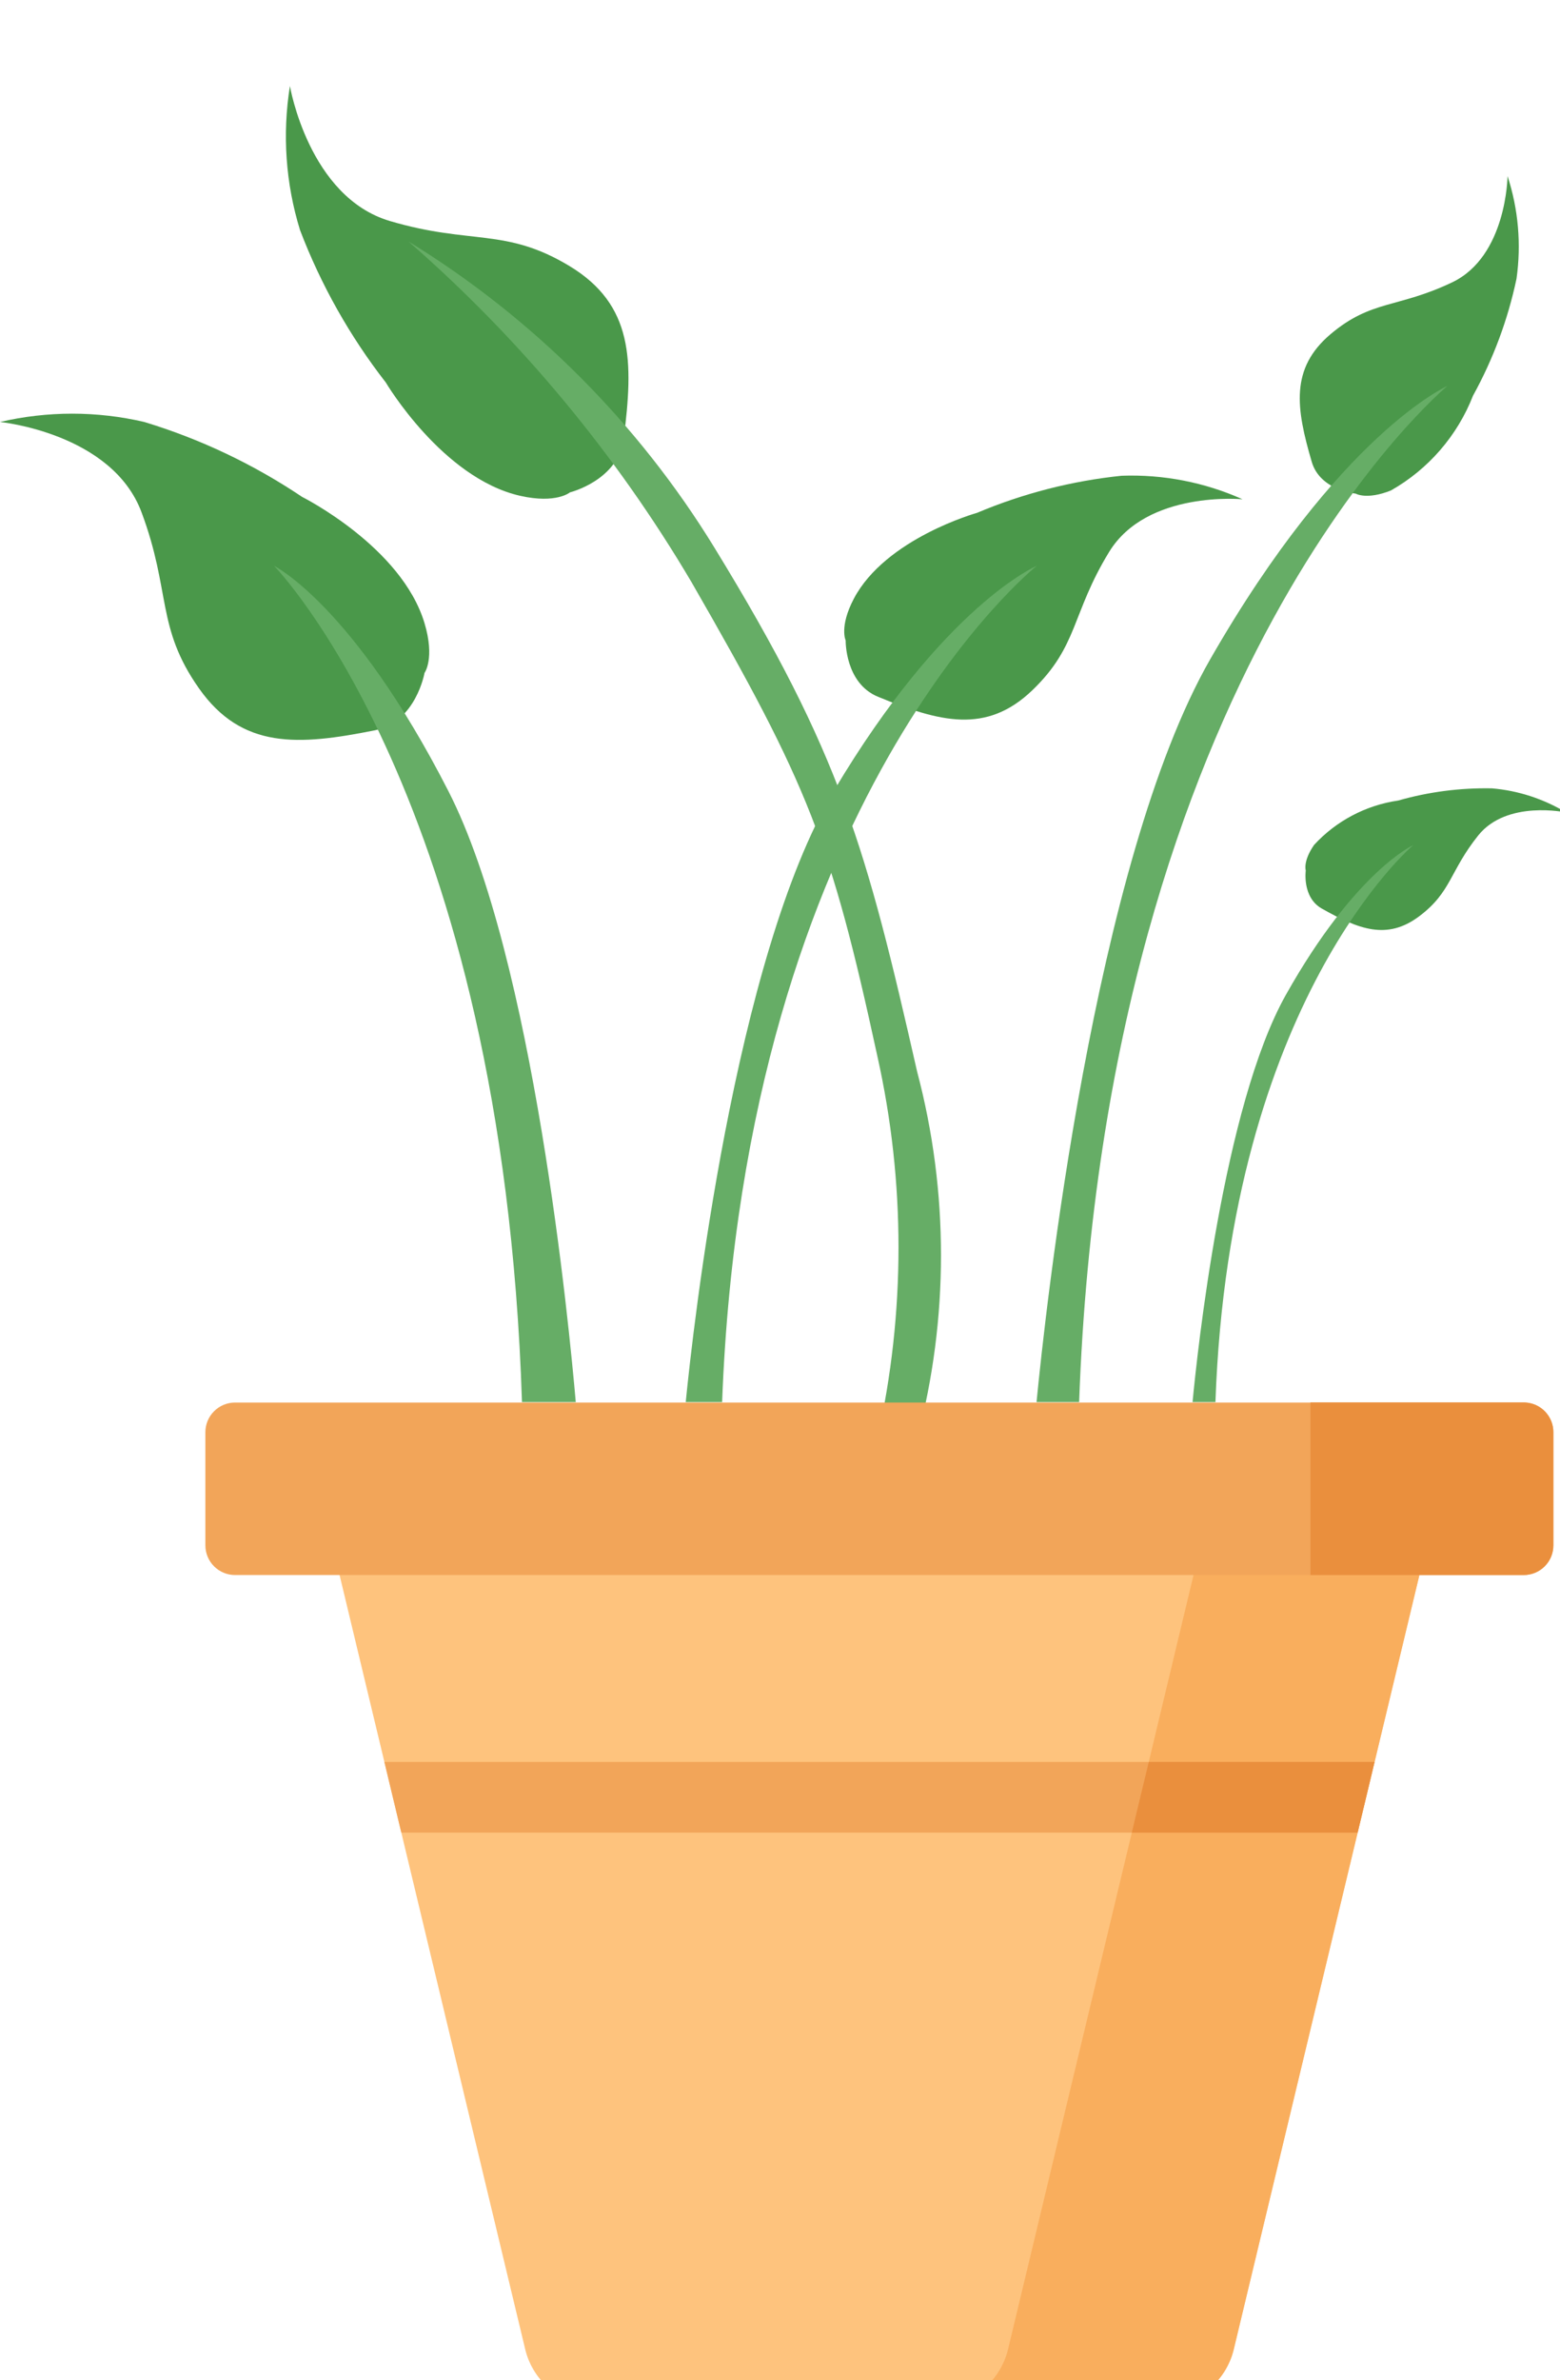 <svg
    xmlns="http://www.w3.org/2000/svg"
    viewBox="0 0 40 61"
    id="vector">
    <path
        id="path"
        d="M 31.86 12.795 C 30.886 12.359 29.825 12.153 28.758 12.192 C 27.482 12.324 26.233 12.645 25.051 13.143 C 25.051 13.143 22.705 13.797 21.892 15.345 C 21.516 16.061 21.684 16.414 21.684 16.414 C 21.684 16.414 21.663 17.506 22.513 17.856 C 24.093 18.504 25.291 18.822 26.472 17.687 C 27.653 16.552 27.471 15.727 28.44 14.143 C 29.409 12.56 31.86 12.795 31.86 12.795 Z"
        fill="#4a984a"/>
    <path
        id="path_1"
        d="M 40.157 20.821 C 39.578 20.472 38.928 20.26 38.255 20.203 C 37.443 20.187 36.633 20.292 35.852 20.515 C 35.023 20.635 34.261 21.037 33.694 21.653 C 33.403 22.074 33.481 22.309 33.481 22.309 C 33.481 22.309 33.384 22.993 33.889 23.282 C 34.833 23.812 35.559 24.104 36.389 23.482 C 37.219 22.86 37.168 22.327 37.904 21.409 C 38.639 20.492 40.157 20.821 40.157 20.821 Z"
        fill="#4a984a"/>
    <path
        id="path_2"
        d="M 0 10.814 C 1.217 10.53 2.483 10.53 3.7 10.814 C 5.137 11.25 6.501 11.898 7.748 12.735 C 7.748 12.735 10.297 14.01 10.885 15.97 C 11.157 16.876 10.885 17.245 10.885 17.245 C 10.885 17.245 10.665 18.505 9.61 18.716 C 7.649 19.108 6.203 19.206 5.1 17.638 C 3.997 16.07 4.389 15.162 3.629 13.128 C 2.869 11.094 0 10.814 0 10.814 Z"
        fill="#4a984a"/>
    <path
        id="path_3"
        d="M 7.434 2.205 C 7.236 3.439 7.324 4.703 7.693 5.897 C 8.229 7.301 8.97 8.617 9.893 9.803 C 9.893 9.803 11.344 12.257 13.341 12.707 C 14.264 12.915 14.614 12.618 14.614 12.618 C 14.614 12.618 15.856 12.31 15.992 11.242 C 16.246 9.258 16.243 7.808 14.601 6.817 C 12.959 5.826 12.08 6.28 9.997 5.664 C 7.914 5.048 7.434 2.205 7.434 2.205 Z"
        fill="#4a984a"/>
    <path
        id="path_4"
        d="M 11.492 20.263 C 13.692 24.553 14.602 34.071 14.763 35.931 L 13.384 35.931 C 12.884 20.447 7.027 14.501 7.027 14.501 C 7.027 14.501 9.052 15.497 11.492 20.263 Z"
        fill="#66ad66"/>
    <path
        id="path_5"
        d="M 22.497 36.869 C 23.219 33.642 23.219 30.296 22.497 27.069 C 21.305 21.579 20.734 20.132 17.727 14.912 C 15.79 11.635 13.341 8.689 10.472 6.186 C 13.668 8.147 16.355 10.834 18.316 14.03 C 21.576 19.349 22.216 21.751 23.516 27.462 C 24.332 30.546 24.332 33.79 23.516 36.874 Z"
        fill="#66ad66"/>
    <path
        id="path_6"
        d="M 29.773 61.669 L 15.326 61.669 C 14.896 61.669 14.479 61.524 14.142 61.258 C 13.804 60.992 13.566 60.62 13.466 60.202 L 7.986 37.358 L 37.113 37.358 L 31.633 60.202 C 31.533 60.62 31.295 60.992 30.957 61.258 C 30.62 61.524 30.203 61.669 29.773 61.669 Z"
        fill="#fec37d"/>
    <path
        id="path_7"
        d="M 31.324 37.358 L 25.848 60.202 C 25.748 60.62 25.51 60.992 25.172 61.258 C 24.835 61.524 24.418 61.669 23.988 61.669 L 29.777 61.669 C 30.207 61.669 30.624 61.524 30.961 61.258 C 31.299 60.992 31.537 60.62 31.637 60.202 L 37.117 37.358 Z"
        fill="#f9ae5d"/>
    <path
        id="path_8"
        d="M 39.072 40.363 L 6.026 40.363 C 5.825 40.363 5.631 40.283 5.489 40.14 C 5.346 39.998 5.266 39.804 5.266 39.603 L 5.266 36.703 C 5.266 36.502 5.346 36.308 5.489 36.166 C 5.631 36.023 5.825 35.943 6.026 35.943 L 39.072 35.943 C 39.273 35.943 39.467 36.023 39.609 36.166 C 39.752 36.308 39.832 36.502 39.832 36.703 L 39.832 39.603 C 39.832 39.804 39.752 39.998 39.609 40.14 C 39.467 40.283 39.273 40.363 39.072 40.363 Z"
        fill="#f2a559"/>
    <path
        id="path_9"
        d="M 39.068 35.94 L 33.601 35.94 L 33.601 40.363 L 39.068 40.363 C 39.269 40.363 39.463 40.283 39.605 40.14 C 39.748 39.998 39.828 39.804 39.828 39.603 L 39.828 36.703 C 39.829 36.569 39.794 36.438 39.727 36.322 C 39.661 36.206 39.565 36.109 39.449 36.042 C 39.333 35.975 39.202 35.94 39.068 35.94 Z"
        fill="#ea8f3d"/>
    <path
        id="path_10"
        d="M 34.809 46.964 L 35.243 45.153 L 9.856 45.153 L 10.29 46.964 Z"
        fill="#f2a559"/>
    <path
        id="path_11"
        d="M 29.02 46.964 L 34.811 46.964 L 34.904 46.576 L 35.245 45.153 L 29.456 45.153 Z"
        fill="#ea8f3d"/>
    <path
        id="path_12"
        d="M 21.383 20.263 C 18.828 24.553 17.765 34.071 17.583 35.931 L 18.516 35.931 C 19.098 20.447 26.583 14.501 26.583 14.501 C 26.583 14.501 24.218 15.497 21.383 20.263 Z"
        fill="#66ad66"/>
    <path
        id="path_13"
        d="M 38.655 4.513 C 38.932 5.36 39.01 6.26 38.885 7.142 C 38.664 8.19 38.288 9.2 37.77 10.139 C 37.369 11.166 36.625 12.025 35.665 12.569 C 35.039 12.819 34.759 12.649 34.759 12.649 C 34.759 12.649 33.849 12.57 33.634 11.834 C 33.233 10.464 33.074 9.443 34.121 8.56 C 35.168 7.678 35.837 7.902 37.236 7.235 C 38.635 6.567 38.655 4.513 38.655 4.513 Z"
        fill="#4a984a"/>
    <path
        id="path_14"
        d="M 31.032 16.893 C 28.041 22.106 26.797 33.672 26.578 35.931 L 27.67 35.931 C 28.351 17.116 37.113 9.891 37.113 9.891 C 37.113 9.891 34.355 11.101 31.032 16.893 Z"
        fill="#66ad66"/>
    <path
        id="path_15"
        d="M 32.971 25.495 C 31.364 28.353 30.696 34.695 30.578 35.931 L 31.165 35.931 C 31.531 25.617 36.238 21.657 36.238 21.657 C 36.238 21.657 34.756 22.32 32.971 25.495 Z"
        fill="#66ad66"/>
</svg>
